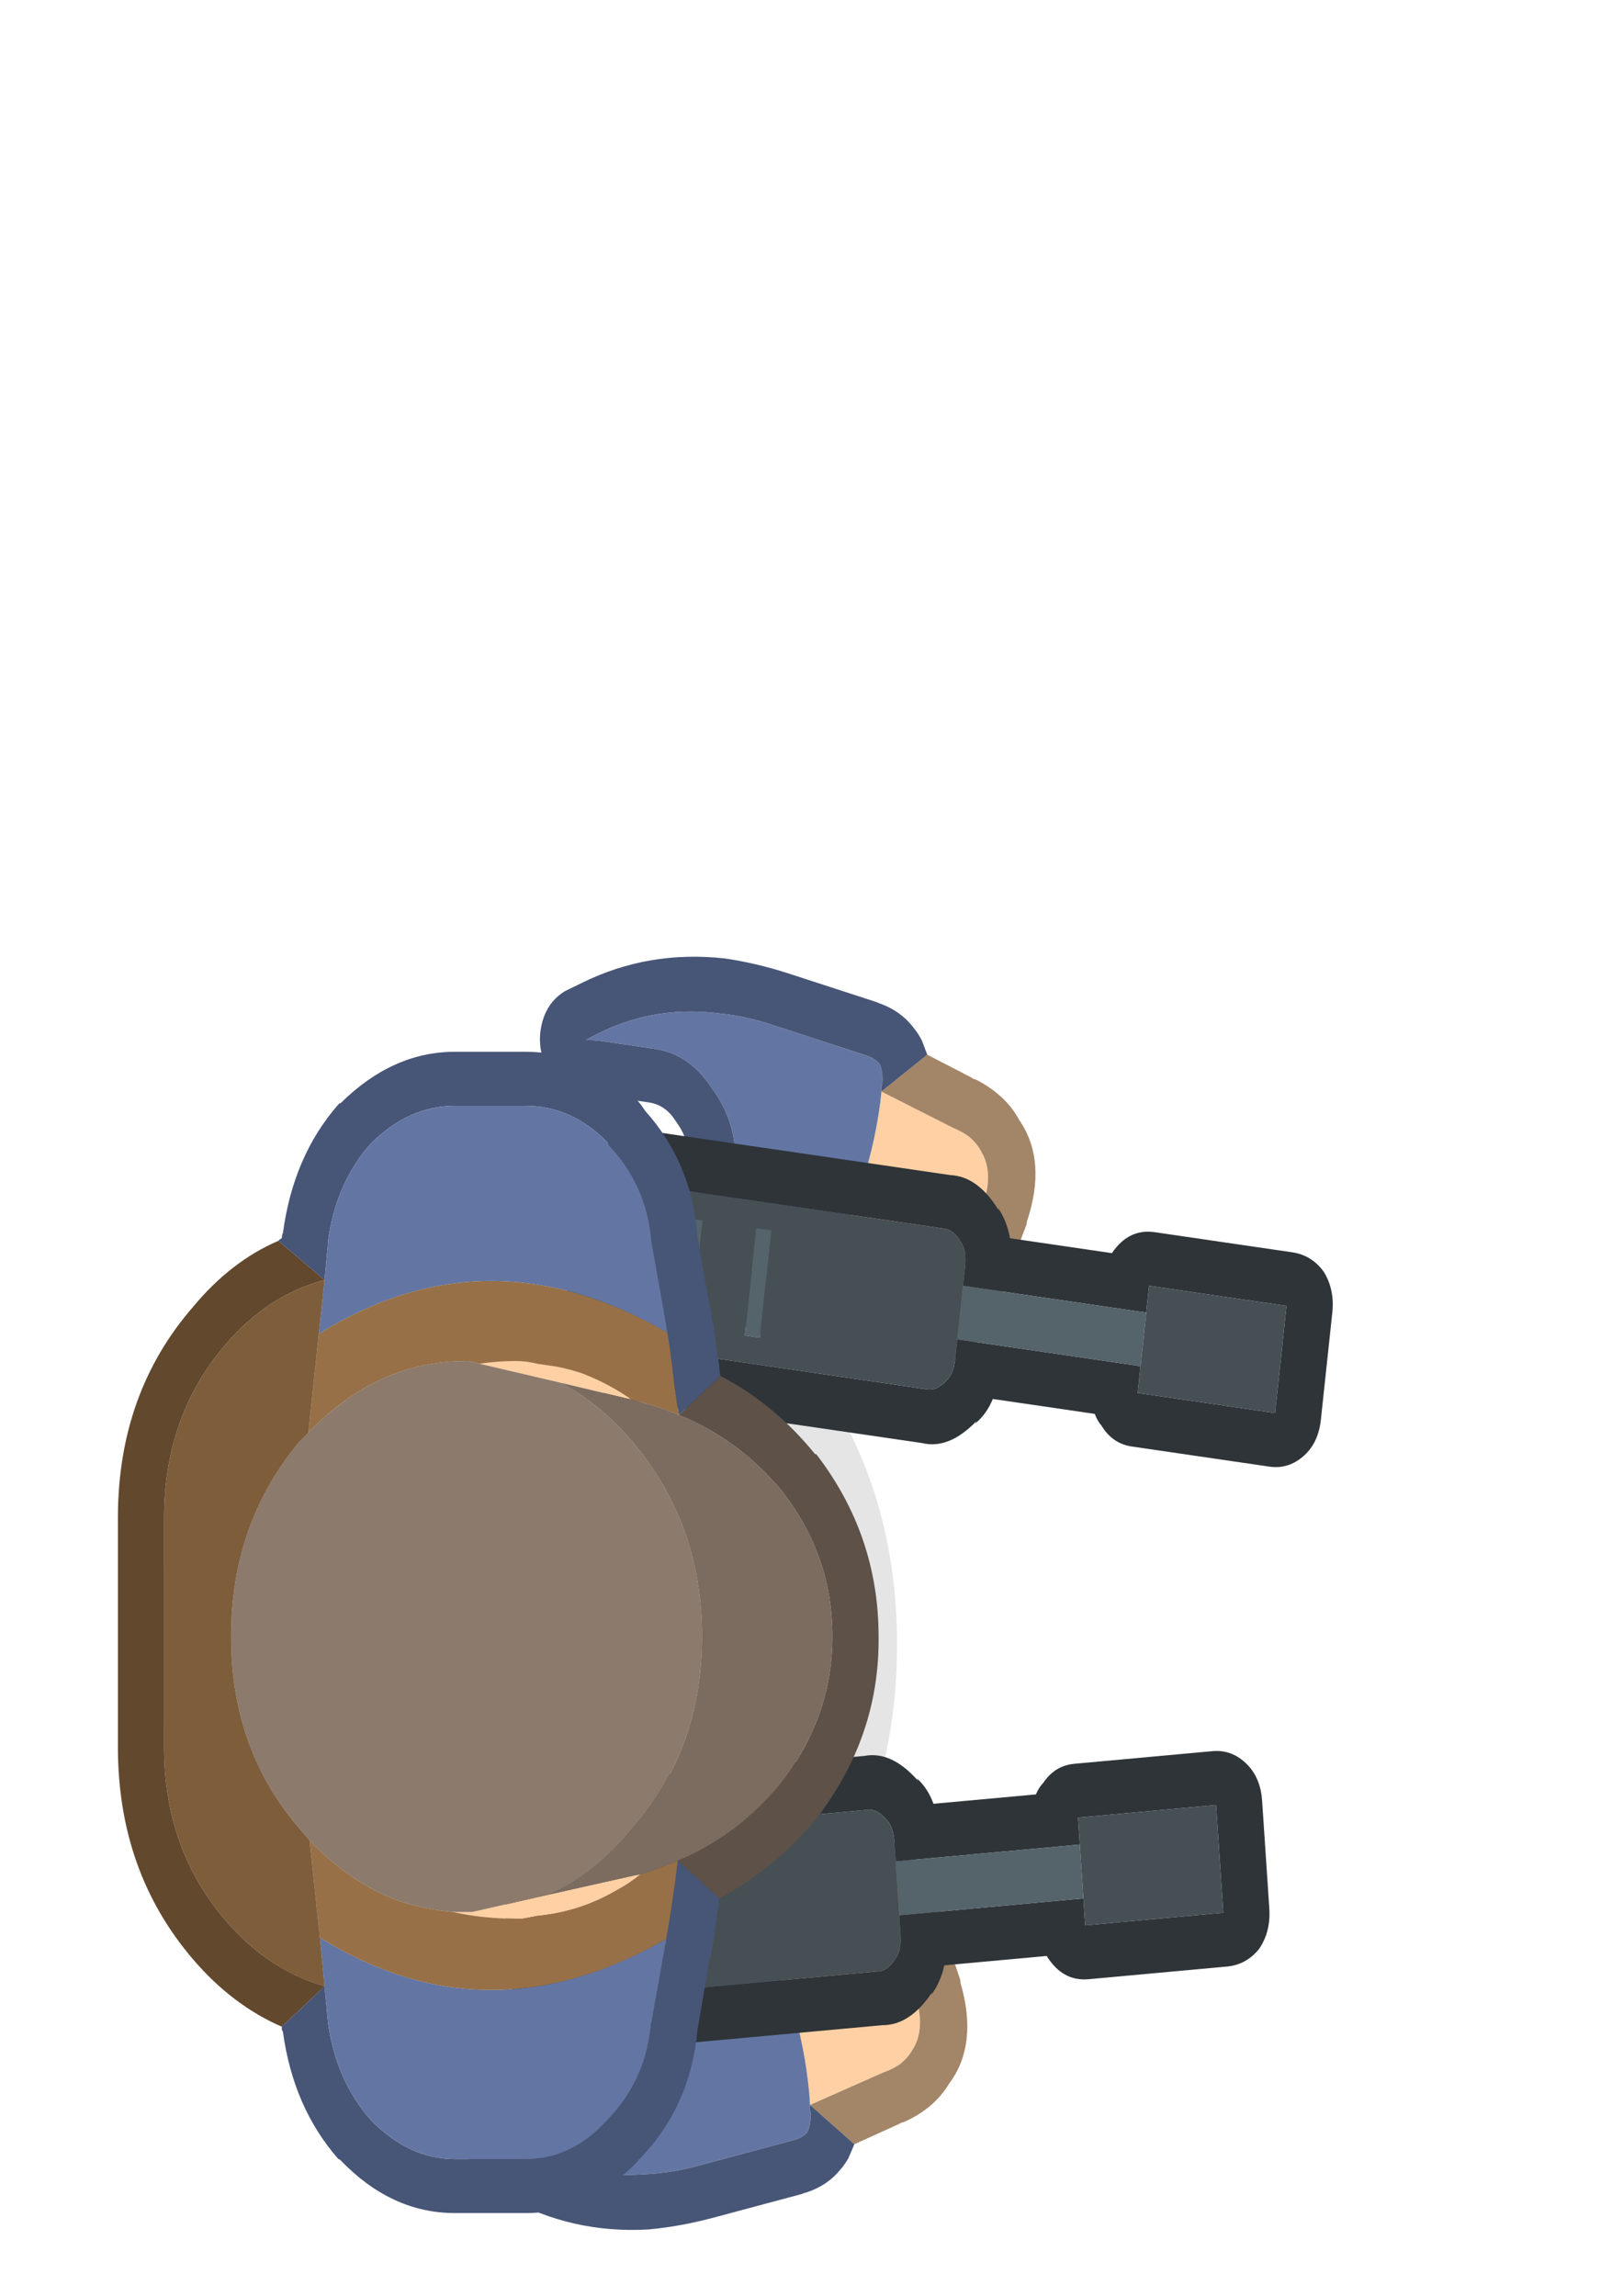 <?xml version="1.0" encoding="UTF-8" standalone="no"?>
<!-- Created with Inkscape (http://www.inkscape.org/) -->

<svg
   width="210mm"
   height="297mm"
   viewBox="0 0 210 297"
   version="1.1"
   id="svg5992"
   inkscape:version="1.1 (c68e22c387, 2021-05-23)"
   sodipodi:docname="survivor_machine.svg"
   xmlns:inkscape="http://www.inkscape.org/namespaces/inkscape"
   xmlns:sodipodi="http://sodipodi.sourceforge.net/DTD/sodipodi-0.dtd"
   xmlns="http://www.w3.org/2000/svg"
   xmlns:svg="http://www.w3.org/2000/svg">
  <sodipodi:namedview
     id="namedview5994"
     pagecolor="#ffffff"
     bordercolor="#111111"
     borderopacity="1"
     inkscape:pageshadow="0"
     inkscape:pageopacity="0"
     inkscape:pagecheckerboard="1"
     inkscape:document-units="mm"
     showgrid="false"
     inkscape:zoom="0.35723203"
     inkscape:cx="239.34024"
     inkscape:cy="997.95083"
     inkscape:window-width="1920"
     inkscape:window-height="991"
     inkscape:window-x="-9"
     inkscape:window-y="219"
     inkscape:window-maximized="1"
     inkscape:current-layer="layer1" />
  <defs
     id="defs5989" />
  <g
     inkscape:label="Layer 1"
     inkscape:groupmode="layer"
     id="layer1">
    <g
       id="g5972"
       transform="matrix(11.272,0,0,13.184,22157.34,2351.241)"
       inkscape:export-filename="D:\application files\vscode\lan multiplayer game\topdown-shooter\Vector Characters\survivor 1\g1076.png"
       inkscape:export-xdpi="25.399998"
       inkscape:export-ydpi="25.399998">
      <g
         id="g1042">
        <g
           id="g1076"
           inkscape:export-filename="D:\application files\vscode\lan multiplayer game\topdown-shooter\Vector Characters\survivor 1\g1076.png"
           inkscape:export-xdpi="94.865868"
           inkscape:export-ydpi="94.865868">
          <g
             id="use5280"
             transform="matrix(0.265,0,0,0.265,-2784.85,-362)">
            <path
               fill="#000000"
               fill-opacity="0.102"
               stroke="none"
               d="m 3102.65,742.6 q -4.65,4.75 -4.65,11.35 0,6.65 4.65,11.3 4.7,4.75 11.3,4.75 6.7,0 11.3,-4.75 4.75,-4.65 4.75,-11.3 0,-6.6 -4.75,-11.35 -4.6,-4.6 -11.3,-4.6 -6.6,0 -11.3,4.6 z"
               id="path6139" />
          </g>
          <g
             id="g951"
             inkscape:transform-center-x="-115.42243"
             inkscape:transform-center-y="43.342986"
             transform="matrix(0.997,-0.078,0.078,0.997,6.603,-153.007)">
            <g
               id="use5284"
               transform="matrix(0.265,0,0,0.265,-2784.85,-362)">
              <path
                 fill="#ffd0a3"
                 stroke="none"
                 d="m 3127,762.75 -3.25,0.9 q 1.75,3.1 1.85,6.65 0,0.15 0,0.4 l 3.25,-0.95 q 0.45,-0.1 0.75,-0.25 0.35,-0.2 0.55,-0.45 0.65,-0.7 0.35,-1.9 l -0.85,-2.9 q 0,-0.1 -0.05,-0.2 -0.55,-1.85 -2.6,-1.3 z"
                 id="path6129" />
              <path
                 fill="#a38568"
                 stroke="none"
                 d="m 3126.45,760.85 h 0.05 l -2.05,0.55 -0.7,2.25 3.25,-0.9 q 2.05,-0.55 2.6,1.3 0.05,0.1 0.05,0.2 l 0.85,2.9 q 0.3,1.2 -0.35,1.9 -0.2,0.25 -0.55,0.45 -0.3,0.15 -0.75,0.25 l -3.25,0.95 1.8,1.6 2,-0.6 q 0.1,-0.05 0.2,-0.05 1.35,-0.4 2.05,-1.25 1.4,-1.35 0.8,-3.7 0,-0.05 0,-0.1 l -0.85,-2.8 q -0.5,-2.05 -1.85,-2.7 -0.1,-0.05 -0.15,-0.1 -1.2,-0.7 -3.15,-0.15 z"
                 id="path6131" />
              <path
                 fill="#6376a3"
                 stroke="none"
                 d="m 3118.25,769.95 q -1.1,1.1 -2.6,1.1 h -2.25 q -0.4,0 -0.75,-0.05 2.5,1.65 5.6,1.7 1.2,0.05 2.45,-0.15 l 4.05,-0.6 q 0.4,-0.05 0.65,-0.25 0.2,-0.3 0.2,-0.75 -0.05,-0.1 0,-0.25 0,-0.25 0,-0.4 -0.1,-3.55 -1.85,-6.65 h -0.05 q -0.1,-0.15 -0.1,-0.3 -0.2,-0.3 -0.6,-0.45 -0.3,-0.15 -0.65,0.05 l -2,0.55 q -0.1,0.8 -0.25,1.6 l -0.45,2.2 q -0.15,1.55 -1.4,2.65 z"
                 id="path6133" />
              <path
                 fill="#475577"
                 stroke="none"
                 d="m 3118.4,763.25 q -0.1,0.4 -0.15,0.8 -0.05,0.35 -0.1,0.7 v -0.05 l -0.45,2.2 q -0.05,0.1 -0.05,0.2 -0.1,0.8 -0.7,1.35 -0.05,0.05 -0.1,0.1 -0.5,0.5 -1.2,0.5 h -2.25 q -0.25,0 -0.45,0 -0.35,-0.1 -0.7,0 -0.3,0.05 -0.6,0.25 -0.65,0.35 -0.85,1 -0.25,0.65 -0.05,1.35 0.2,0.65 0.8,1.05 0.35,0.2 0.7,0.4 2.7,1.55 6,1.65 1.35,0 2.75,-0.2 l 4.05,-0.6 H 3125 q 1,-0.15 1.65,-0.7 0.25,-0.2 0.45,-0.45 0.15,-0.25 0.3,-0.5 l -1.8,-1.6 q -0.05,0.15 0,0.25 0,0.45 -0.2,0.75 -0.25,0.2 -0.65,0.25 l -4.05,0.6 q -1.25,0.2 -2.45,0.15 -3.1,-0.05 -5.6,-1.7 0.35,0.05 0.75,0.05 h 2.25 q 1.5,0 2.6,-1.1 1.25,-1.1 1.4,-2.65 l 0.45,-2.2 q 0.15,-0.8 0.25,-1.6 l 2,-0.55 q 0.35,-0.2 0.65,-0.05 0.4,0.15 0.6,0.45 0,0.15 0.1,0.3 h 0.05 l 0.7,-2.25 q -0.25,-0.15 -0.55,-0.3 -1.05,-0.6 -2.25,0 l -1.8,0.5 q -0.6,0.15 -1,0.6 -0.4,0.45 -0.45,1.05 z"
                 id="path6135" />
            </g>
            <g
               id="use5288"
               transform="matrix(0.265,0,0,0.265,-2784.85,-362)">
              <path
                 fill="#2e3438"
                 stroke="none"
                 d="m 3116,758 q -1.2,-0.1 -2.1,1 -0.9,0.75 -0.9,2.25 v 3.5 q 0,1.5 0.9,2.3 0.9,1.05 2.1,0.95 h 12.95 q 1.2,0.1 2.25,-1.05 l -0.05,0.1 q 0.45,-0.45 0.65,-1.05 h 4.45 q 0.15,0.25 0.35,0.45 0.55,0.55 1.4,0.55 h 6 q 0.85,0 1.45,-0.55 0.55,-0.6 0.55,-1.45 v -4 q 0,-0.85 -0.55,-1.4 -0.6,-0.6 -1.45,-0.6 h -6 q -0.85,0 -1.4,0.6 -0.2,0.15 -0.35,0.4 h -4.45 q -0.2,-0.6 -0.65,-1 l 0.05,0.1 q -1.05,-1.2 -2.25,-1.1 H 3116 m -0.7,2.4 q 0.3,-0.4 0.7,-0.4 h 12.95 q 0.4,0 0.75,0.4 0.3,0.3 0.3,0.85 V 762 h 8 v -1 h 6 v 4 h -6 v -1 h -8 v 0.75 q 0,0.55 -0.3,0.85 -0.35,0.4 -0.75,0.4 H 3116 q -0.4,0 -0.7,-0.4 -0.3,-0.3 -0.3,-0.85 v -3.5 q 0,-0.55 0.3,-0.85 z"
                 id="path6121" />
              <path
                 fill="#55636b"
                 stroke="none"
                 d="m 3130,762 v 2 h 8 v -2 h -8 m -8.5,-1 h -0.65 v 4 h 0.65 v -4 m -5.5,0 v 4 h 2.5 v -4 z"
                 id="path6123" />
              <path
                 fill="#464f54"
                 stroke="none"
                 d="m 3144,765 v -4 h -6 v 1 2 1 h 6 m -28,-5 q -0.4,0 -0.7,0.4 -0.3,0.3 -0.3,0.85 v 3.5 q 0,0.55 0.3,0.85 0.3,0.4 0.7,0.4 h 12.95 q 0.4,0 0.75,-0.4 0.3,-0.3 0.3,-0.85 v -0.75 -2 -0.75 q 0,-0.55 -0.3,-0.85 -0.35,-0.4 -0.75,-0.4 H 3116 m 0,5 v -4 h 2.5 v 4 h -2.5 m 4.85,-4 h 0.65 v 4 h -0.65 z"
                 id="path6125" />
            </g>
          </g>
          <g
             id="g971"
             transform="matrix(0.992,0.124,0.124,-0.992,4.897,-81.518)"
             inkscape:transform-center-x="-118.67311"
             inkscape:transform-center-y="-36.66022">
            <g
               id="g961"
               transform="matrix(0.265,0,0,0.265,-2784.85,-362)">
              <path
                 fill="#ffd0a3"
                 stroke="none"
                 d="m 3127,762.75 -3.25,0.9 q 1.75,3.1 1.85,6.65 0,0.15 0,0.4 l 3.25,-0.95 q 0.45,-0.1 0.75,-0.25 0.35,-0.2 0.55,-0.45 0.65,-0.7 0.35,-1.9 l -0.85,-2.9 q 0,-0.1 -0.05,-0.2 -0.55,-1.85 -2.6,-1.3 z"
                 id="path953" />
              <path
                 fill="#a38568"
                 stroke="none"
                 d="m 3126.45,760.85 h 0.05 l -2.05,0.55 -0.7,2.25 3.25,-0.9 q 2.05,-0.55 2.6,1.3 0.05,0.1 0.05,0.2 l 0.85,2.9 q 0.3,1.2 -0.35,1.9 -0.2,0.25 -0.55,0.45 -0.3,0.15 -0.75,0.25 l -3.25,0.95 1.8,1.6 2,-0.6 q 0.1,-0.05 0.2,-0.05 1.35,-0.4 2.05,-1.25 1.4,-1.35 0.8,-3.7 0,-0.05 0,-0.1 l -0.85,-2.8 q -0.5,-2.05 -1.85,-2.7 -0.1,-0.05 -0.15,-0.1 -1.2,-0.7 -3.15,-0.15 z"
                 id="path955" />
              <path
                 fill="#6376a3"
                 stroke="none"
                 d="m 3118.25,769.95 q -1.1,1.1 -2.6,1.1 h -2.25 q -0.4,0 -0.75,-0.05 2.5,1.65 5.6,1.7 1.2,0.05 2.45,-0.15 l 4.05,-0.6 q 0.4,-0.05 0.65,-0.25 0.2,-0.3 0.2,-0.75 -0.05,-0.1 0,-0.25 0,-0.25 0,-0.4 -0.1,-3.55 -1.85,-6.65 h -0.05 q -0.1,-0.15 -0.1,-0.3 -0.2,-0.3 -0.6,-0.45 -0.3,-0.15 -0.65,0.05 l -2,0.55 q -0.1,0.8 -0.25,1.6 l -0.45,2.2 q -0.15,1.55 -1.4,2.65 z"
                 id="path957" />
              <path
                 fill="#475577"
                 stroke="none"
                 d="m 3118.4,763.25 q -0.1,0.4 -0.15,0.8 -0.05,0.35 -0.1,0.7 v -0.05 l -0.45,2.2 q -0.05,0.1 -0.05,0.2 -0.1,0.8 -0.7,1.35 -0.05,0.05 -0.1,0.1 -0.5,0.5 -1.2,0.5 h -2.25 q -0.25,0 -0.45,0 -0.35,-0.1 -0.7,0 -0.3,0.05 -0.6,0.25 -0.65,0.35 -0.85,1 -0.25,0.65 -0.05,1.35 0.2,0.65 0.8,1.05 0.35,0.2 0.7,0.4 2.7,1.55 6,1.65 1.35,0 2.75,-0.2 l 4.05,-0.6 H 3125 q 1,-0.15 1.65,-0.7 0.25,-0.2 0.45,-0.45 0.15,-0.25 0.3,-0.5 l -1.8,-1.6 q -0.05,0.15 0,0.25 0,0.45 -0.2,0.75 -0.25,0.2 -0.65,0.25 l -4.05,0.6 q -1.25,0.2 -2.45,0.15 -3.1,-0.05 -5.6,-1.7 0.35,0.05 0.75,0.05 h 2.25 q 1.5,0 2.6,-1.1 1.25,-1.1 1.4,-2.65 l 0.45,-2.2 q 0.15,-0.8 0.25,-1.6 l 2,-0.55 q 0.35,-0.2 0.65,-0.05 0.4,0.15 0.6,0.45 0,0.15 0.1,0.3 h 0.05 l 0.7,-2.25 q -0.25,-0.15 -0.55,-0.3 -1.05,-0.6 -2.25,0 l -1.8,0.5 q -0.6,0.15 -1,0.6 -0.4,0.45 -0.45,1.05 z"
                 id="path959" />
            </g>
            <g
               id="g969"
               transform="matrix(0.265,0,0,0.265,-2784.85,-362)">
              <path
                 fill="#2e3438"
                 stroke="none"
                 d="m 3116,758 q -1.2,-0.1 -2.1,1 -0.9,0.75 -0.9,2.25 v 3.5 q 0,1.5 0.9,2.3 0.9,1.05 2.1,0.95 h 12.95 q 1.2,0.1 2.25,-1.05 l -0.05,0.1 q 0.45,-0.45 0.65,-1.05 h 4.45 q 0.15,0.25 0.35,0.45 0.55,0.55 1.4,0.55 h 6 q 0.85,0 1.45,-0.55 0.55,-0.6 0.55,-1.45 v -4 q 0,-0.85 -0.55,-1.4 -0.6,-0.6 -1.45,-0.6 h -6 q -0.85,0 -1.4,0.6 -0.2,0.15 -0.35,0.4 h -4.45 q -0.2,-0.6 -0.65,-1 l 0.05,0.1 q -1.05,-1.2 -2.25,-1.1 H 3116 m -0.7,2.4 q 0.3,-0.4 0.7,-0.4 h 12.95 q 0.4,0 0.75,0.4 0.3,0.3 0.3,0.85 V 762 h 8 v -1 h 6 v 4 h -6 v -1 h -8 v 0.75 q 0,0.55 -0.3,0.85 -0.35,0.4 -0.75,0.4 H 3116 q -0.4,0 -0.7,-0.4 -0.3,-0.3 -0.3,-0.85 v -3.5 q 0,-0.55 0.3,-0.85 z"
                 id="path963" />
              <path
                 fill="#55636b"
                 stroke="none"
                 d="m 3130,762 v 2 h 8 v -2 h -8 m -8.5,-1 h -0.65 v 4 h 0.65 v -4 m -5.5,0 v 4 h 2.5 v -4 z"
                 id="path965" />
              <path
                 fill="#464f54"
                 stroke="none"
                 d="m 3144,765 v -4 h -6 v 1 2 1 h 6 m -28,-5 q -0.4,0 -0.7,0.4 -0.3,0.3 -0.3,0.85 v 3.5 q 0,0.55 0.3,0.85 0.3,0.4 0.7,0.4 h 12.95 q 0.4,0 0.75,-0.4 0.3,-0.3 0.3,-0.85 v -0.75 -2 -0.75 q 0,-0.55 -0.3,-0.85 -0.35,-0.4 -0.75,-0.4 H 3116 m 0,5 v -4 h 2.5 v 4 h -2.5 m 4.85,-4 h 0.65 v 4 h -0.65 z"
                 id="path967" />
            </g>
          </g>
          <g
             id="use5292"
             transform="matrix(0.265,0,0,0.265,-2784.85,-362)"
             inkscape:label="use5292">
            <path
               fill="#5d5148"
               stroke="none"
               d="m 3126.5,746.9 h -0.05 q -1.75,-1.85 -4.1,-2.9 l -1.8,1.45 q 2.6,0.9 4.45,2.8 2.2,2.4 2.2,5.4 0,2.95 -2.2,5.4 -1.85,1.95 -4.5,2.9 l 1.8,1.4 q 2.4,-1.1 4.15,-2.9 0,-0.05 0.05,-0.05 2.75,-3.05 2.7,-6.75 0,-3.75 -2.7,-6.75 z"
               id="path6101" />
            <path
               fill="#475577"
               stroke="none"
               d="m 3113.9,773 h -3.05 q -2,0 -3.65,-1.45 -1.5,-1.45 -1.85,-3.6 l -0.15,-1.35 -1.85,1.5 v 0.1 l 0.05,0.1 q 0.45,2.8 2.4,4.7 0.05,0 0.1,0.05 2.2,1.95 4.95,1.95 h 3.05 q 2.75,0 4.9,-1.95 0,-0.05 0.05,-0.05 2.2,-1.95 2.5,-4.75 l 0.55,-2.75 h 0.05 q 0,-0.2 0.05,-0.35 v 0.05 q 0.15,-0.9 0.3,-1.85 l -1.8,-1.4 q -0.2,1.45 -0.5,2.9 0,0.1 -0.05,0.25 l -0.6,2.9 v -0.1 q -0.2,2.15 -1.9,3.65 -1.55,1.45 -3.55,1.45 m 5.2,-38.8 q -0.15,-0.2 -0.3,-0.35 -2.15,-1.85 -4.9,-1.85 h -3.05 q -2.7,0 -4.95,1.9 -0.05,0 -0.1,0.05 -1.95,1.9 -2.4,4.75 -0.05,0.1 -0.05,0.2 -0.1,0.05 -0.15,0.1 l 2,1.45 0.15,-1.35 V 739 q 0.35,-2.15 1.85,-3.6 1.65,-1.4 3.65,-1.4 h 3.05 q 2,0 3.55,1.35 v 0.05 q 1.7,1.5 1.9,3.6 l 0.6,2.9 q 0.05,0.25 0.1,0.5 0.15,0.75 0.25,1.55 0.1,0.75 0.25,1.5 l 1.8,-1.45 q -0.05,-0.2 -0.05,-0.35 -0.15,-0.8 -0.25,-1.6 -0.05,0 -0.05,-0.05 -0.05,-0.25 -0.05,-0.45 l -0.05,-0.05 -0.6,-2.9 0.05,0.2 q -0.25,-2.7 -2.25,-4.6 z"
               id="path6103" />
            <path
               fill="#ffd0a3"
               stroke="none"
               d="m 3111.35,763.85 q -0.3,0 -0.6,0 1.3,0.25 2.75,0.25 0.15,0 0.3,0 0.3,-0.05 0.6,-0.1 1.85,-0.15 3.45,-0.95 0.55,-0.25 1.05,-0.6 -0.3,0.05 -0.55,0.1 l -3.4,0.65 -3.35,0.65 q -0.15,0 -0.25,0 m 3.85,-20.2 q -0.4,-0.05 -0.8,-0.1 -0.45,-0.1 -0.9,-0.1 -0.8,0 -1.6,0.1 l 3.5,0.7 2.95,0.6 q 0.1,0 0.2,0.05 -1,-0.6 -2.05,-0.95 -0.65,-0.2 -1.3,-0.3 z"
               id="path6105" />
            <path
               fill="#6376a3"
               stroke="none"
               d="m 3105,764.8 0.2,1.8 0.15,1.35 q 0.35,2.15 1.85,3.6 1.65,1.45 3.65,1.45 h 3.05 q 2,0 3.55,-1.45 1.7,-1.5 1.9,-3.65 v 0.1 l 0.6,-2.9 q 0.05,-0.15 0.05,-0.25 -7.75,3.8 -15,-0.05 m 14.95,-22.9 -0.6,-2.9 q -0.2,-2.1 -1.9,-3.6 v -0.05 Q 3115.9,734 3113.9,734 h -3.05 q -2,0 -3.65,1.4 -1.5,1.45 -1.85,3.6 v 0.1 l -0.15,1.35 -0.25,2 q 7.3,-3.9 15.1,-0.05 -0.05,-0.25 -0.1,-0.5 z"
               id="path6107" />
            <path
               fill="#987047"
               stroke="none"
               d="m 3104.55,761.2 0.45,3.6 q 7.25,3.85 15,0.05 0.3,-1.45 0.5,-2.9 -0.8,0.3 -1.6,0.5 -0.5,0.35 -1.05,0.6 -1.6,0.8 -3.45,0.95 -0.3,0.05 -0.6,0.1 -0.15,0 -0.3,0 -1.45,0 -2.75,-0.25 -1.2,-0.1 -2.3,-0.4 -2.1,-0.65 -3.9,-2.25 m 9.85,-17.65 q 0.4,0.05 0.8,0.1 0.65,0.1 1.3,0.3 1.05,0.35 2.05,0.95 1.05,0.2 2,0.55 -0.15,-0.75 -0.25,-1.5 -0.1,-0.8 -0.25,-1.55 -7.8,-3.85 -15.1,0.05 l -0.45,3.65 q 1.7,-1.5 3.65,-2.15 0.15,-0.05 0.3,-0.1 1.4,-0.4 2.9,-0.4 0.05,0 0.1,0 l 0.45,0.1 q 0.8,-0.1 1.6,-0.1 0.45,0 0.9,0.1 z"
               id="path6109" />
            <path
               fill="#8c7a6c"
               stroke="none"
               d="m 3111.35,743.45 q -1.5,0 -2.9,0.4 -0.15,0.05 -0.3,0.1 -1.95,0.65 -3.65,2.15 -0.15,0.15 -0.35,0.3 -3,3.05 -3,7.25 0,4.2 3,7.15 0.2,0.2 0.4,0.4 1.8,1.6 3.9,2.25 1.1,0.3 2.3,0.4 0.3,0 0.6,0 0.1,0 0.25,0 l 3.35,-0.65 q 1.95,-0.75 3.55,-2.4 3.05,-2.95 3.05,-7.15 0,-4.2 -3.05,-7.25 -1.4,-1.4 -3.1,-2.15 l -3.5,-0.7 -0.45,-0.1 q -0.05,0 -0.1,0 z"
               id="path6111" />
            <path
               fill="#7b6c5f"
               stroke="none"
               d="m 3118.35,744.85 -2.95,-0.6 q 1.7,0.75 3.1,2.15 3.05,3.05 3.05,7.25 0,4.2 -3.05,7.15 -1.6,1.65 -3.55,2.4 l 3.4,-0.65 q 0.25,-0.05 0.55,-0.1 0.8,-0.2 1.6,-0.5 2.65,-0.95 4.5,-2.9 2.2,-2.45 2.2,-5.4 0,-3 -2.2,-5.4 -1.85,-1.9 -4.45,-2.8 -0.95,-0.35 -2,-0.55 -0.1,-0.05 -0.2,-0.05 z"
               id="path6113" />
            <path
               fill="#7e5d3b"
               stroke="none"
               d="m 3104.95,742.45 0.25,-2 q -2.45,0.55 -4.3,2.4 -2.65,2.65 -2.65,6.4 v 8.5 q 0,3.75 2.65,6.4 1.85,1.85 4.3,2.45 l -0.2,-1.8 -0.45,-3.6 q -0.2,-0.2 -0.4,-0.4 -3,-2.95 -3,-7.15 0,-4.2 3,-7.25 0.2,-0.15 0.35,-0.3 z"
               id="path6115" />
            <path
               fill="#62482d"
               stroke="none"
               d="m 3103.2,739 q -2.05,0.75 -3.7,2.45 -3.25,3.2 -3.25,7.8 v 8.5 q 0,4.6 3.25,7.85 1.7,1.7 3.85,2.5 l 1.85,-1.5 q -2.45,-0.6 -4.3,-2.45 -2.65,-2.65 -2.65,-6.4 v -8.5 q 0,-3.75 2.65,-6.4 1.85,-1.85 4.3,-2.4 z"
               id="path6117" />
          </g>
        </g>
      </g>
    </g>
  </g>
</svg>
